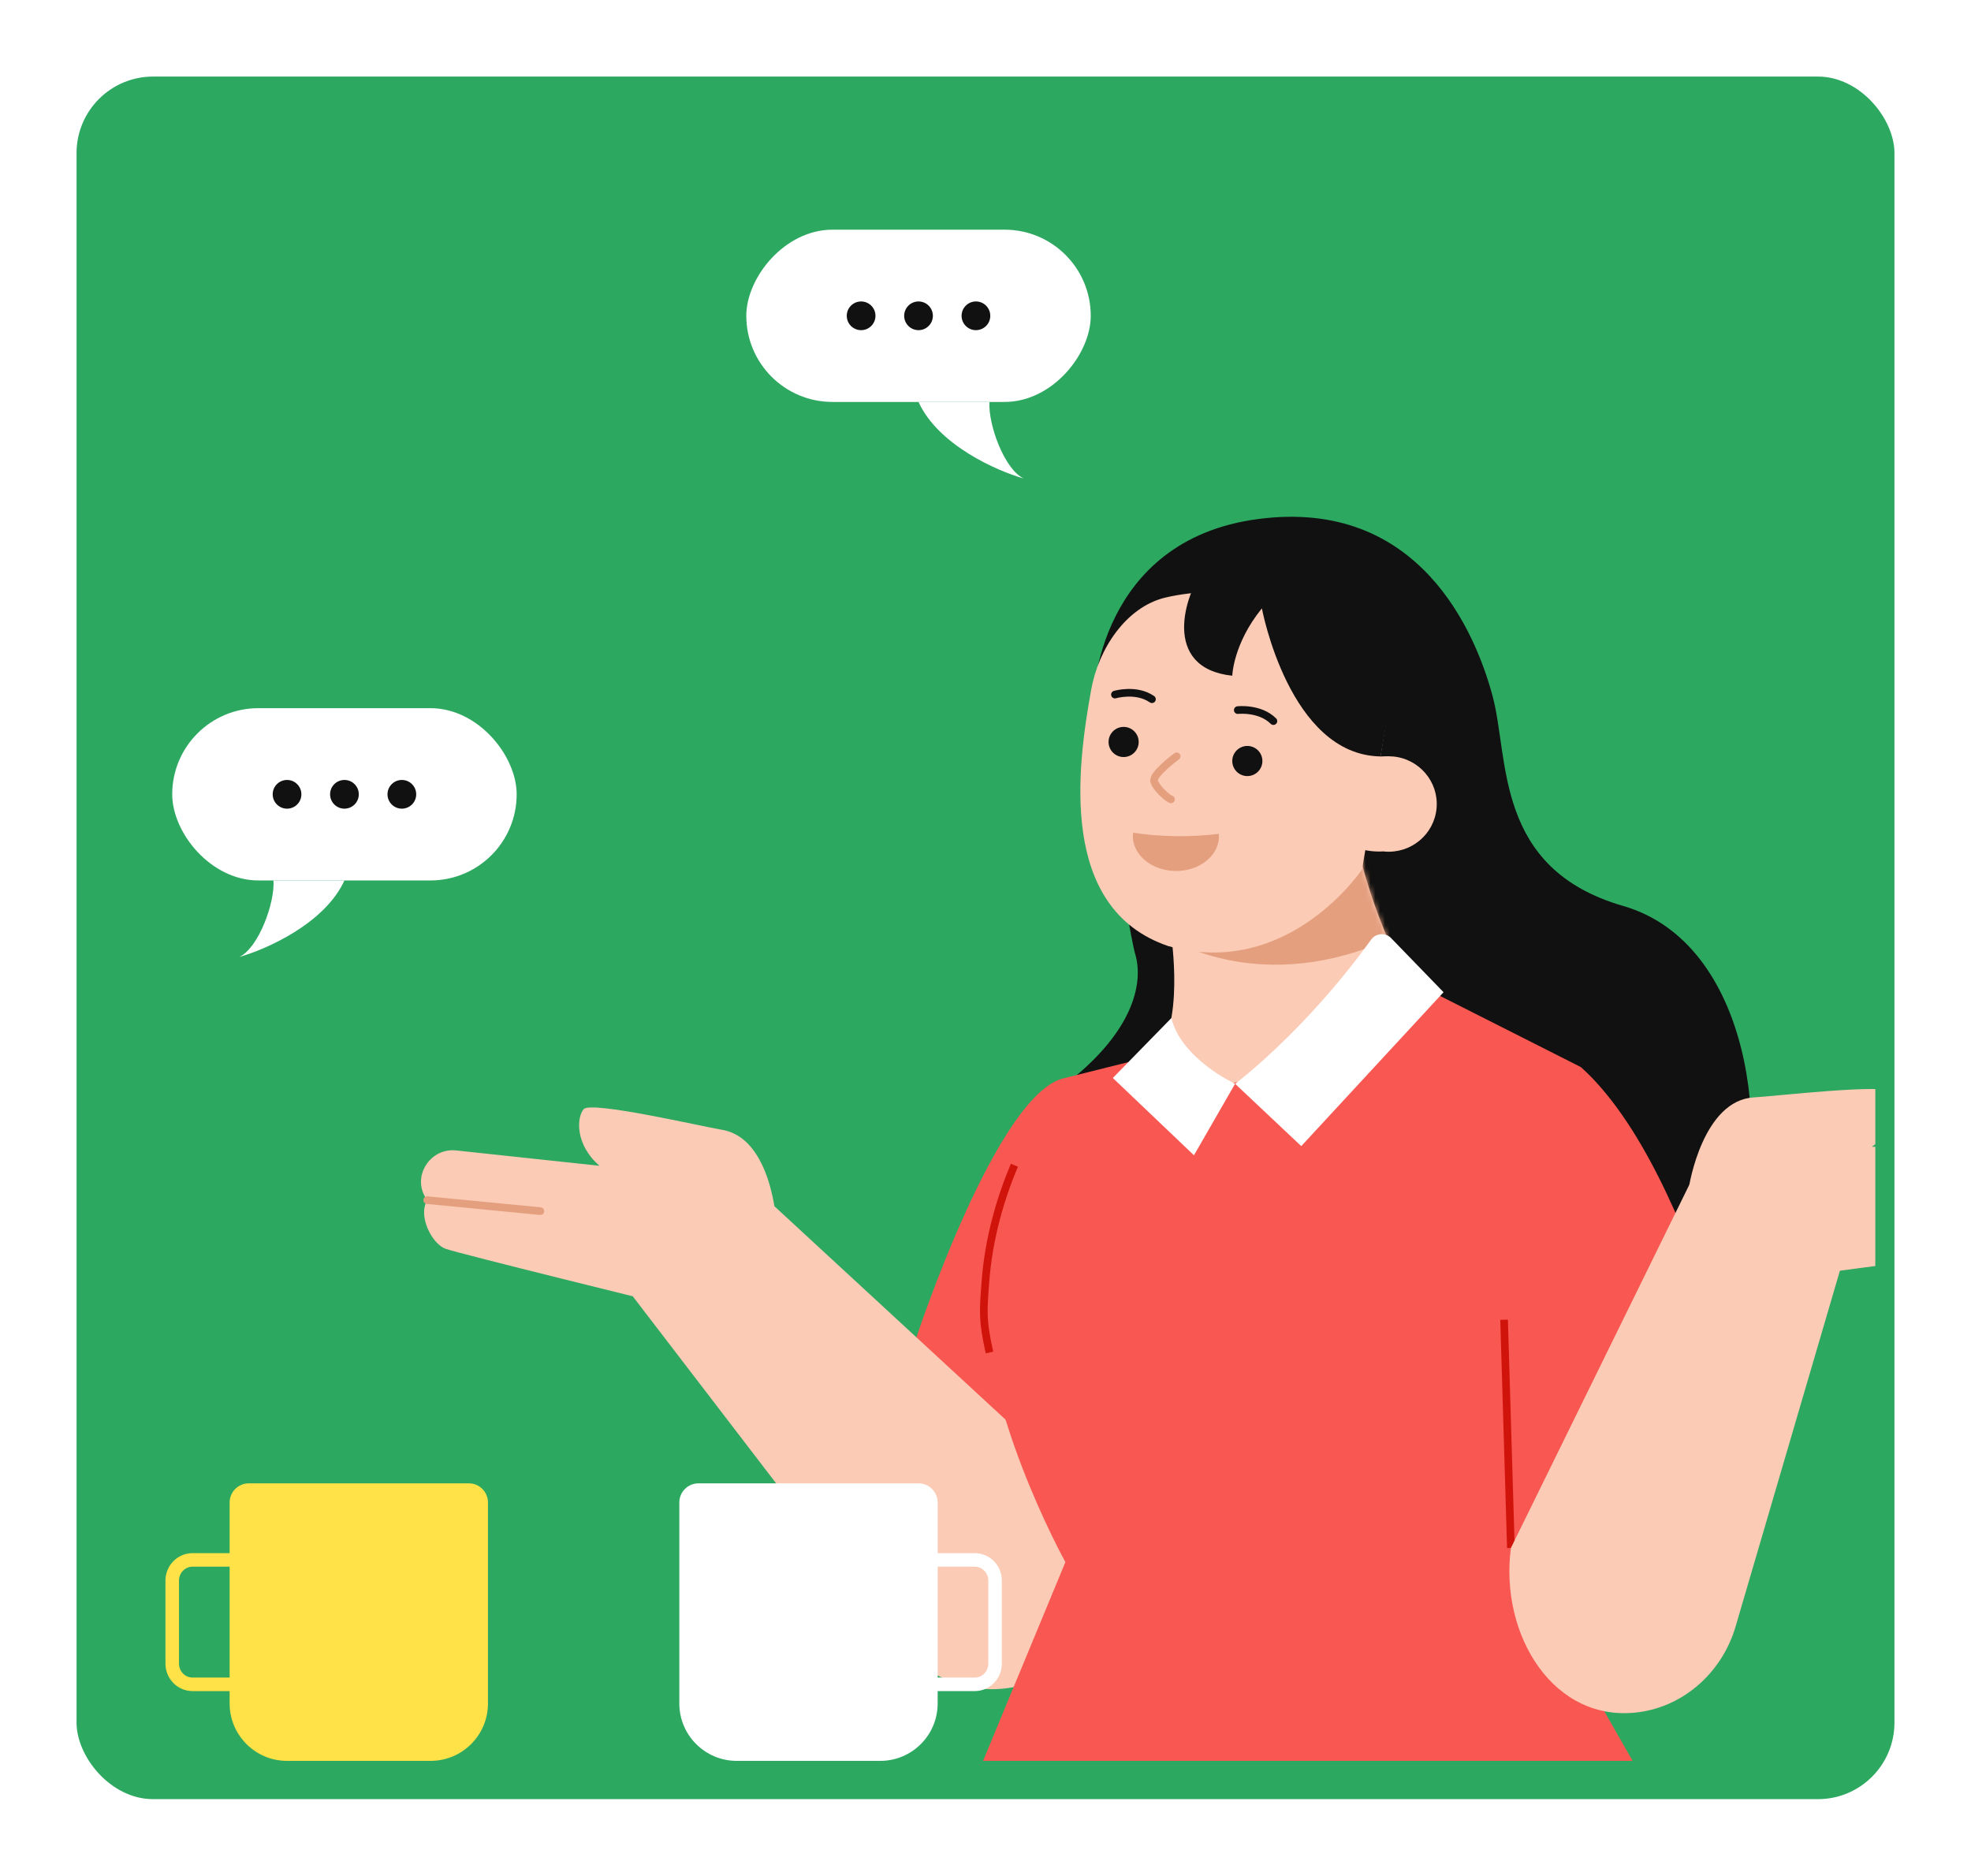 <svg width="412" height="392" viewBox="0 0 412 392" fill="none" xmlns="http://www.w3.org/2000/svg">
<g filter="url(#filter0_d_2_17642)">
<rect x="12" y="8" width="380" height="360" rx="16" fill="#2DA860"/>
</g>
<g clip-path="url(#clip0_2_17642)">
<path d="M228.535 145.97C228.535 145.97 229.321 112.858 263.05 108.462C296.778 104.051 308.474 132.341 311.996 145.461C315.518 158.582 312.291 181.526 339.287 189.332C366.283 197.139 370.312 238.058 362.712 258.279C362.712 258.279 211.614 266.611 211.417 265.807C211.22 265.003 212.416 235.253 224.817 224.905C237.217 214.556 238.97 205.06 237.299 199.402C235.628 193.744 228.535 145.986 228.535 145.986V145.97Z" fill="#111111"/>
<path d="M222.595 225.285C208.516 228.056 191.559 279.483 191.559 279.483L217.1 306.491L222.595 225.285Z" fill="#F85851"/>
<path d="M162.325 255.882C162.325 255.882 161.462 237.851 150.909 236.11C146.64 235.399 123.522 230.024 122.008 231.796C120.494 233.567 120.237 239.244 125.308 243.634L95.347 240.425C89.791 239.834 85.946 246.072 89.186 250.644C89.231 250.704 89.261 250.765 89.307 250.825C87.278 254.126 90.321 259.954 93.107 260.969C95.892 261.983 139.252 272.626 139.252 272.626L162.325 255.897V255.882Z" fill="#FBCBB5"/>
<path d="M187.426 342.855C193.33 350.651 203.247 354.648 212.77 352.392C230.271 348.244 234.207 326.822 225.411 310.73L158.933 249.371L132.303 270.959" fill="#FBCBB5"/>
<path d="M89.307 250.811L112.955 253.112" stroke="#E49F7F" stroke-width="1.6" stroke-linecap="round" stroke-linejoin="round"/>
<path d="M330.449 223.014L325.189 339.797L341.261 368H205.491L222.701 326.459C222.701 326.459 204.11 292.972 205.972 268.008C207.819 243.043 222.595 225.285 222.595 225.285L297.748 206.482L330.464 223.014H330.449Z" fill="#F85851"/>
<path d="M212.043 243.512C209.182 250.294 206.668 258.636 205.972 267.992C205.503 274.229 205.351 276 206.835 282.661" stroke="#D0140C" stroke-width="1.6" stroke-miterlimit="10"/>
<path d="M314.401 275.805L315.824 323.508" stroke="#D0140C" stroke-width="1.6" stroke-miterlimit="10"/>
<path d="M239.385 223.119C237.689 234.019 284.047 223.891 294.236 204.589C294.236 204.589 285.682 190.676 281.882 167.695C281.882 167.695 271.117 195.657 244.956 196.399C244.971 197.519 247.924 217.351 239.4 223.119H239.385Z" fill="#FBCBB5"/>
<mask id="mask0_2_17642" style="mask-type:luminance" maskUnits="userSpaceOnUse" x="239" y="167" width="56" height="61">
<path d="M239.385 223.121C237.689 234.021 284.047 223.893 294.236 204.591C294.236 204.591 285.682 190.678 281.882 167.697C281.882 167.697 271.117 195.659 244.956 196.401C244.971 197.521 247.924 217.353 239.4 223.121H239.385Z" fill="white"/>
</mask>
<g mask="url(#mask0_2_17642)">
<path d="M244.956 196.398C244.956 196.398 264.077 208.343 290.783 196.065C295.568 159.565 290.889 158.066 290.889 158.066L244.956 196.398Z" fill="#E49F7F"/>
</g>
<path d="M284.758 181.595C284.94 180.308 285.152 179.006 285.394 177.674C285.394 177.674 287.089 178.067 289.224 177.931C289.285 177.931 289.345 177.946 289.406 177.961C294.962 178.43 299.822 174.358 300.291 168.863C300.76 163.367 296.627 158.538 291.086 158.084C291.026 158.084 290.965 158.084 290.889 158.084C290.36 157.993 288.558 158.099 288.558 158.099L290.329 147.289C287.786 138.615 274.448 122.31 254.1 123.551C250.3 123.778 246.773 124.127 243.594 124.884C235.312 126.882 229.62 135.678 228.106 144.065C225.169 160.264 221.157 189.845 244.154 197.702C269.346 204.833 284.773 181.61 284.773 181.61L284.758 181.595Z" fill="#FBCBB5"/>
<path d="M260.732 162.19C262.471 162.19 263.881 160.781 263.881 159.042C263.881 157.302 262.471 155.893 260.732 155.893C258.993 155.893 257.583 157.302 257.583 159.042C257.583 160.781 258.993 162.19 260.732 162.19Z" fill="#111111"/>
<path d="M234.873 158.21C236.613 158.21 238.022 156.8 238.022 155.061C238.022 153.322 236.613 151.912 234.873 151.912C233.134 151.912 231.724 153.322 231.724 155.061C231.724 156.8 233.134 158.21 234.873 158.21Z" fill="#111111"/>
<path d="M245.955 158.057C245.955 158.057 240.899 161.781 241.247 163.234C241.595 164.688 244.335 167.064 244.774 167.049" stroke="#E49F7F" stroke-width="1.6" stroke-linecap="round" stroke-linejoin="round"/>
<path d="M258.733 148.401C258.733 148.401 263.336 147.871 266.182 150.702" stroke="#111111" stroke-width="1.6" stroke-linecap="round" stroke-linejoin="round"/>
<path d="M233.057 145.157C233.057 145.157 237.493 143.84 240.793 146.126" stroke="#111111" stroke-width="1.6" stroke-linecap="round" stroke-linejoin="round"/>
<path d="M236.795 174.645C236.747 178.657 240.735 181.962 245.705 182.023C250.675 182.084 254.747 178.877 254.795 174.865C254.795 174.658 254.795 174.462 254.771 174.255C252.016 174.609 248.986 174.792 245.789 174.743C242.603 174.706 239.573 174.45 236.831 174.023C236.807 174.231 236.795 174.426 236.795 174.633V174.645Z" fill="#E49F7F"/>
<path d="M251.663 118.994C247.696 124.005 242.609 139.613 257.582 141.218C257.582 141.218 257.764 134.527 263.774 127.139C263.774 127.139 269.467 157.795 288.573 158.083L291.904 139.341C291.904 139.341 258.127 110.834 251.663 118.994Z" fill="#111111"/>
<path d="M330.464 223.014C354.915 244.98 367.45 308.958 367.45 308.958L319.292 323.809L330.449 223.014" fill="#F85851"/>
<path d="M388.343 252.84L355.717 242.303L315.825 323.509C313.417 341.691 324.802 360.251 342.637 357.814C352.326 356.481 360.138 349.184 362.833 339.783L388.328 252.84H388.343Z" fill="#FBCBB5"/>
<path d="M353.112 247.719C353.112 247.719 355.974 229.9 366.647 229.34C370.977 229.113 394.534 226.343 395.851 228.265C397.168 230.188 396.79 235.865 391.264 239.665L421.392 239.801C426.978 239.831 430.097 246.462 426.388 250.641C426.342 250.701 426.297 250.747 426.236 250.807C427.886 254.304 424.208 259.77 421.331 260.466C418.455 261.162 374.187 266.93 374.187 266.93L353.127 247.734L353.112 247.719Z" fill="#FBCBB5"/>
<path d="M271.996 239.516L258.173 226.496C258.173 226.496 272.586 215.793 286.605 196.37C287.605 194.992 289.618 194.841 290.799 196.067L301.745 207.361L272.011 239.516H271.996Z" fill="white"/>
<path d="M258.173 226.495C258.173 226.495 246.924 221.302 244.85 212.764L232.617 225.284L249.574 241.437L258.173 226.495Z" fill="white"/>
<path d="M48 314C48 311.791 49.791 310 52 310H98C100.209 310 102 311.791 102 314V356C102 362.627 96.627 368 90 368H60C53.373 368 48 362.627 48 356V314Z" fill="#FFE248"/>
<path d="M49.758 326H40.242C37.899 326 36 327.937 36 330.326V347.674C36 350.063 37.899 352 40.242 352H49.758C52.101 352 54 350.063 54 347.674V330.326C54 327.937 52.101 326 49.758 326Z" stroke="#FFE248" stroke-width="2.83" stroke-miterlimit="10"/>
<path d="M196 314C196 311.791 194.209 310 192 310H146C143.791 310 142 311.791 142 314V356C142 362.627 147.373 368 154 368H184C190.627 368 196 362.627 196 356V314Z" fill="white"/>
<path d="M194.242 326H203.758C206.101 326 208 327.937 208 330.326V347.674C208 350.063 206.101 352 203.758 352H194.242C191.899 352 190 350.063 190 347.674V330.326C190 327.937 191.899 326 194.242 326Z" stroke="white" stroke-width="2.83" stroke-miterlimit="10"/>
<rect width="72" height="36" rx="18" transform="matrix(-1 0 0 1 228 48)" fill="white"/>
<path d="M214 100C209.907 98.104 206.496 88.543 206.837 84H192C196.093 93.007 208.372 98.42 214 100Z" fill="white"/>
<circle cx="3" cy="3" r="3" transform="matrix(-1 0 0 1 207 63)" fill="#111111"/>
<circle cx="3" cy="3" r="3" transform="matrix(-1 0 0 1 195 63)" fill="#111111"/>
<circle cx="3" cy="3" r="3" transform="matrix(-1 0 0 1 183 63)" fill="#111111"/>
<rect x="36" y="148" width="72" height="36" rx="18" fill="white"/>
<path d="M50 200C54.093 198.104 57.504 188.543 57.163 184H72C67.907 193.007 55.628 198.42 50 200Z" fill="white"/>
<circle cx="60" cy="166" r="3" fill="#111111"/>
<circle cx="72" cy="166" r="3" fill="#111111"/>
<circle cx="84" cy="166" r="3" fill="#111111"/>
</g>
<defs>
<filter id="filter0_d_2_17642" x="0" y="0" width="412" height="392" filterUnits="userSpaceOnUse" color-interpolation-filters="sRGB">
<feFlood flood-opacity="0" result="BackgroundImageFix"/>
<feColorMatrix in="SourceAlpha" type="matrix" values="0 0 0 0 0 0 0 0 0 0 0 0 0 0 0 0 0 0 127 0" result="hardAlpha"/>
<feOffset dx="4" dy="8"/>
<feGaussianBlur stdDeviation="8"/>
<feComposite in2="hardAlpha" operator="out"/>
<feColorMatrix type="matrix" values="0 0 0 0 0 0 0 0 0 0 0 0 0 0 0 0 0 0 0.04 0"/>
<feBlend mode="normal" in2="BackgroundImageFix" result="effect1_dropShadow_2_17642"/>
<feBlend mode="normal" in="SourceGraphic" in2="effect1_dropShadow_2_17642" result="shape"/>
</filter>
<clipPath id="clip0_2_17642">
<rect width="360" height="360" fill="white" transform="translate(32 8)"/>
</clipPath>
</defs>
</svg>
